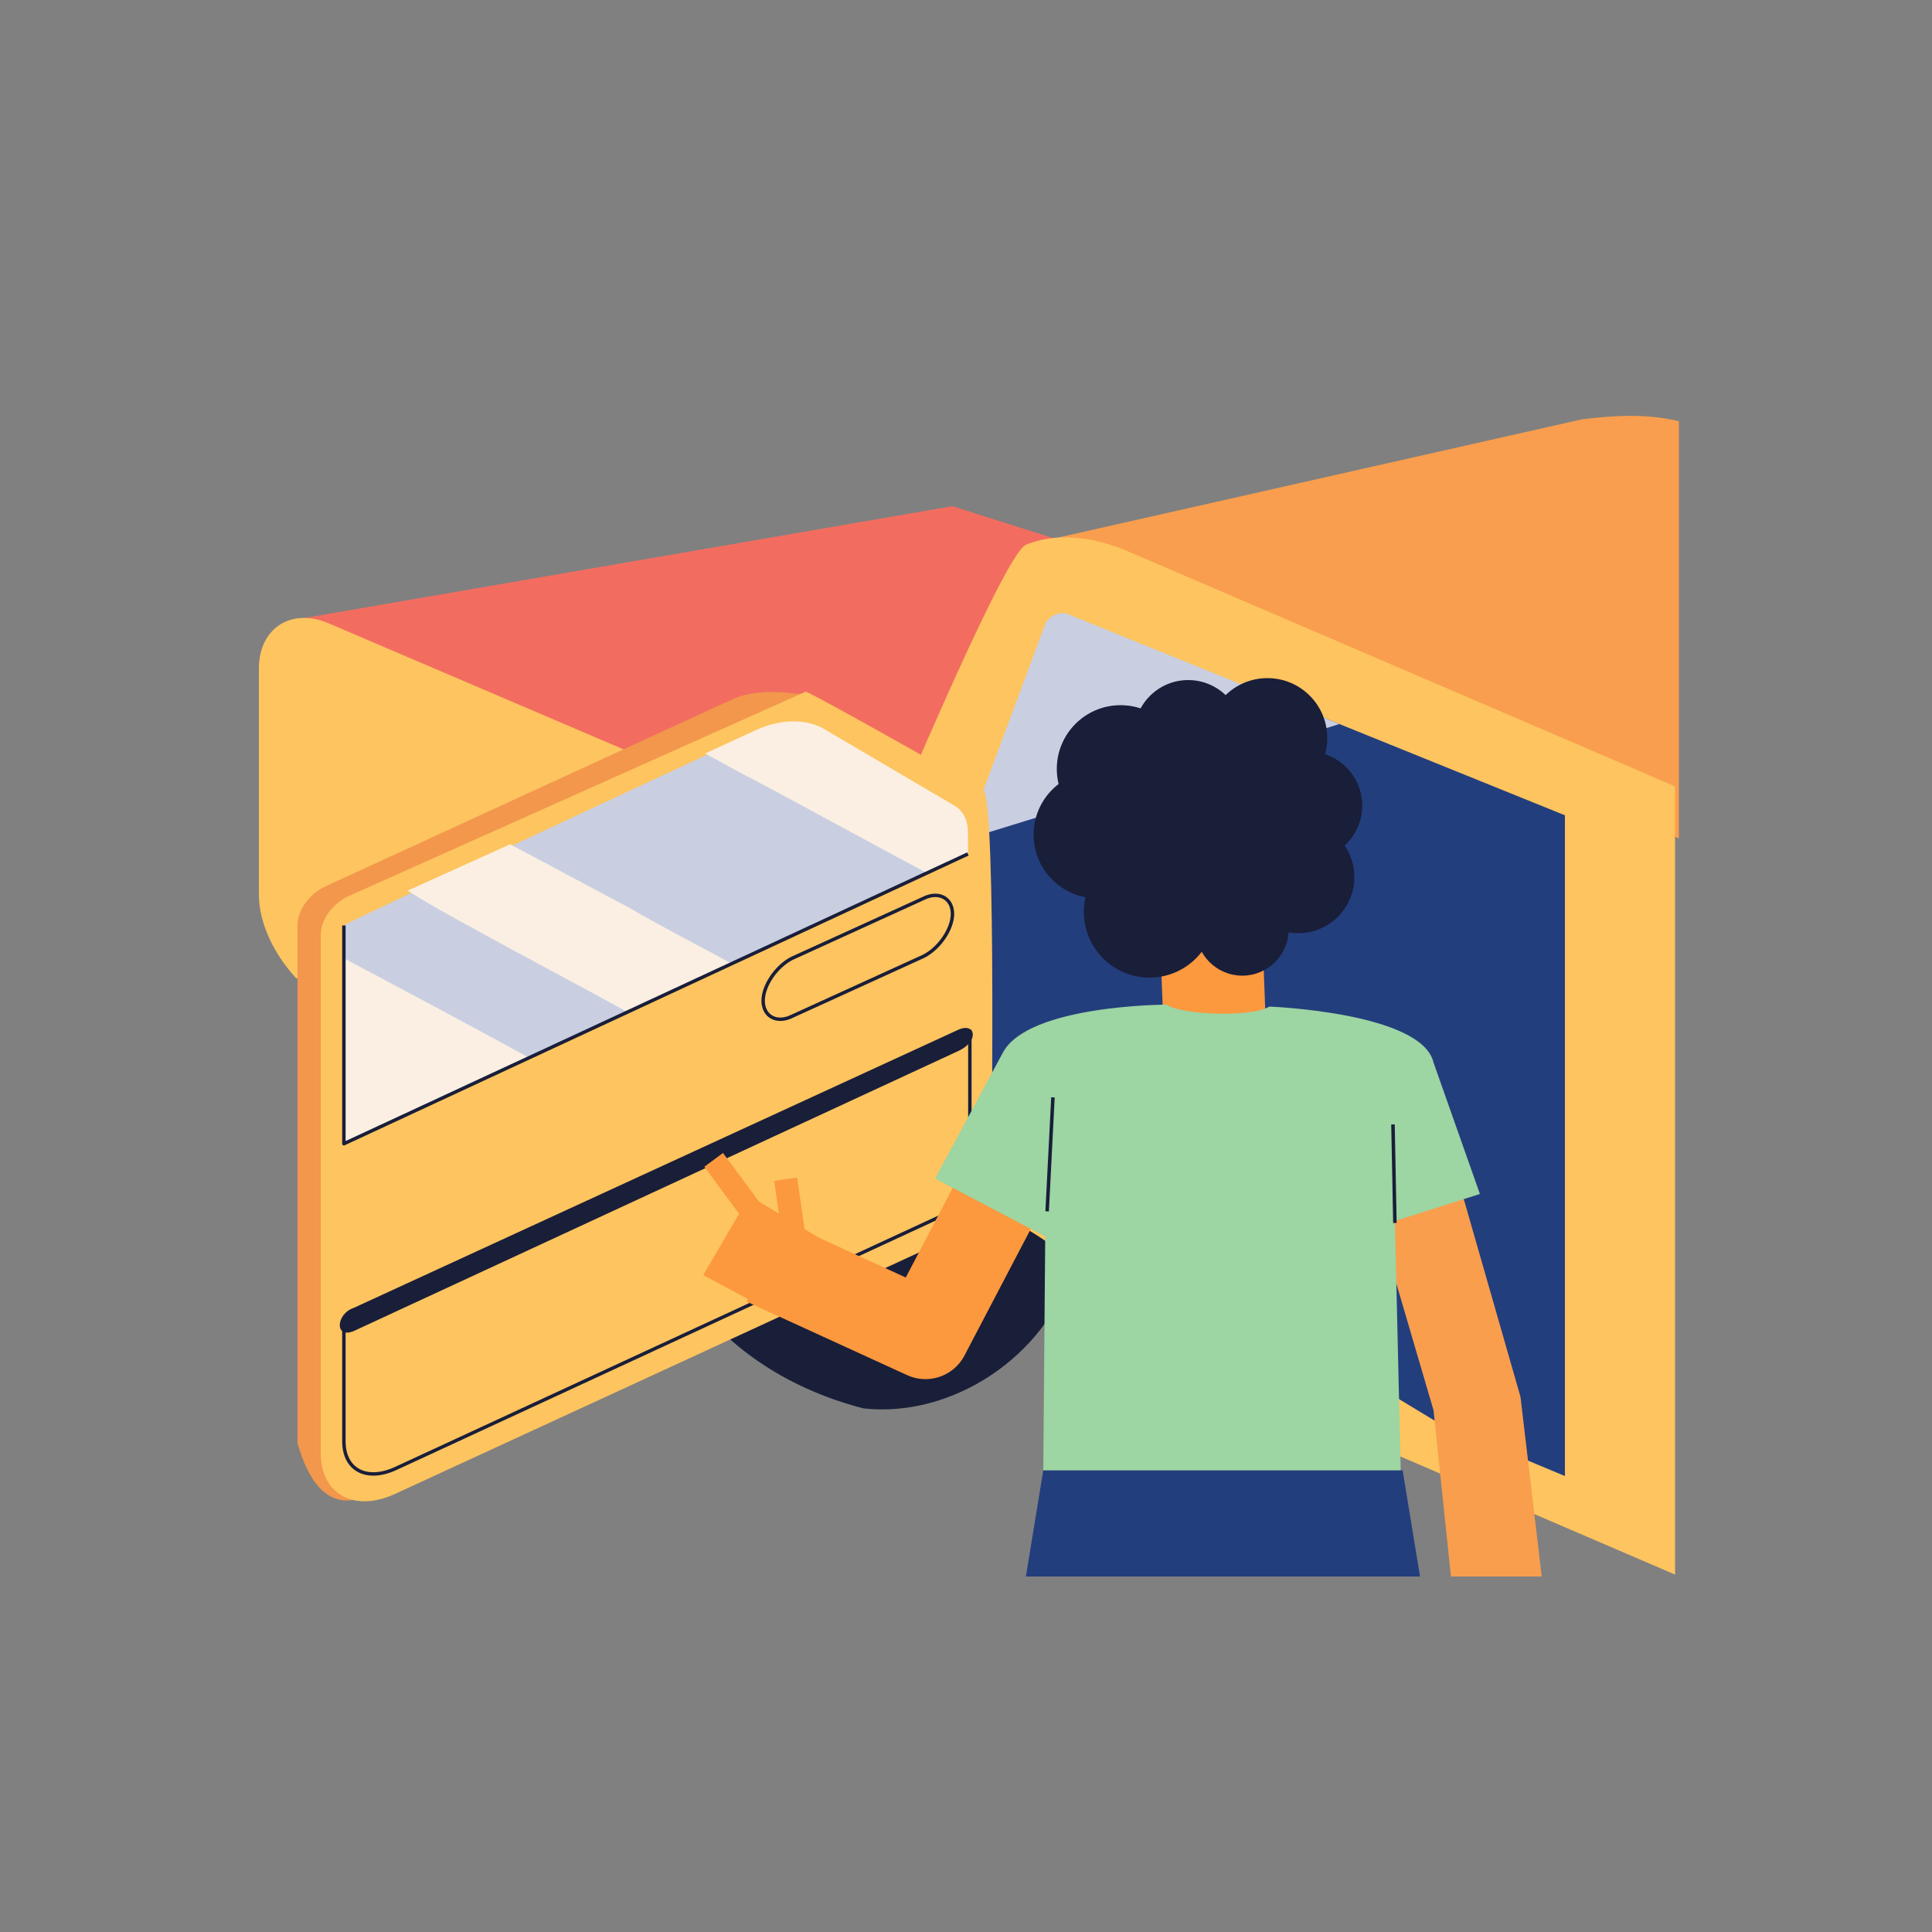 <?xml version="1.0" encoding="utf-8"?>
<!-- Generator: Adobe Illustrator 22.1.0, SVG Export Plug-In . SVG Version: 6.00 Build 0)  -->
<svg version="1.1" id="Layer_1" xmlns="http://www.w3.org/2000/svg" xmlns:xlink="http://www.w3.org/1999/xlink" x="0px" y="0px"
	 viewBox="0 0 100 100" style="enable-background:new 0 0 100 100;" xml:space="preserve">
<rect x="0" y="0" width="100" height="100" fill="#808080" stroke="none"/>
<style type="text/css">
	.st0{fill:#F99E4E;}
	.st1{fill:none;}
	.st2{fill:#FDC45F;}
	.st3{clip-path:url(#SVGID_4_);fill:#233E7D;}
	.st4{clip-path:url(#SVGID_4_);fill:#C9CFE1;}
	.st5{fill:#191E39;}
	.st6{fill:#F2974C;}
	.st7{fill:#C9CFE1;}
	.st8{fill:none;stroke:#191E39;stroke-width:0.177;stroke-linejoin:round;stroke-miterlimit:10;}
	.st9{fill:#FBEFE3;}
	.st10{fill:#F99E4D;}
	.st11{fill:#233E7D;}
	.st12{fill:#FC983E;}
	.st13{fill:none;stroke:#FC983E;stroke-width:4.566;stroke-linejoin:round;stroke-miterlimit:10;}
	.st14{fill:#9DD5A3;}
	.st15{fill:none;stroke:#191E39;stroke-width:0.181;stroke-miterlimit:10;}
</style>
<g>
	<g>
	</g>
</g>
<g>
	<defs>
		<path id="SVGID_1_" d="M15.1,32.1l34.2-5.9c0,0,11.7,3.7,12.8,4.1L42.6,43.1L15.1,32.1z"/>
	</defs>
	<use xlink:href="#SVGID_1_"  style="overflow:visible;fill:#F26D60;"/>
	<clipPath id="SVGID_2_">
		<use xlink:href="#SVGID_1_"  style="overflow:visible;"/>
	</clipPath>
</g>
<path class="st0" d="M86.9,21.8v21.6L53.1,28.2l28.8-6.5C83.6,21.5,85.2,21.4,86.9,21.8z"/>
<rect x="10" y="10" class="st1" width="80" height="80"/>
<path class="st2" d="M58.3,28.5c-1.9-0.8-3.8-0.9-5.2-0.3c-1.2,0.5-7.7,16.2-7.7,16.2L17.1,32.3c-2-0.9-3.7,0.2-3.7,2.3v11.7
	c0,1.5,0.8,3.1,1.9,4.3c0.4,0.4,71.4,30.9,71.4,30.9V40.7L58.3,28.5z"/>
<g>
	<path class="st2" d="M55.3,31.8L81,42.2v34.2L54.2,65.2c0,0-0.9-7.2-7.5-13l7.4-19.9C54.3,31.9,54.8,31.6,55.3,31.8z"/>
	<g>
		<defs>
			<path id="SVGID_3_" d="M55.3,31.8L81,42.2v34.2L54.2,65.2c0,0-0.9-7.2-7.5-13l7.4-19.9C54.3,31.9,54.8,31.6,55.3,31.8z"/>
		</defs>
		<clipPath id="SVGID_4_">
			<use xlink:href="#SVGID_3_"  style="overflow:visible;"/>
		</clipPath>
		<polygon class="st3" points="83.7,31.8 50.1,43.2 40.3,53 83.3,79 		"/>
		<polygon class="st4" points="49,30 84.8,32.7 45.6,44.8 		"/>
	</g>
</g>
<path class="st5" d="M55.5,65.7c-1.4,4.5-6.2,7.7-10.8,7.2c-8.5-2.2-11.9-9.1-11.9-14.4C32.8,53.2,56.1,63.9,55.5,65.7z"/>
<g>
	<path class="st6" d="M15.4,74.7V47.9c0-0.8,0.6-1.6,1.4-2l21.1-9.7c1.7-0.8,4.4-0.1,4.4-0.1S20,90.8,15.4,74.7z"/>
	<path class="st2" d="M51.3,61.6c0,0.8-0.7,1.8-1.5,2.2L20.5,77.3c-2.1,1-3.9,0.1-3.9-2.1V48.4c0-0.8,0.6-1.6,1.4-2l23.7-10.6
		c0.6,0.2,9.2,5.1,9.2,5.1C51.6,41.4,51.3,61.6,51.3,61.6z"/>
	<path class="st7" d="M50.1,44.2c0,0-0.2-2.2-0.7-2.4l-6.8-4c-0.9-0.5-2.2-0.5-3.5,0.1c0,0-21.3,9.9-21.3,10v11.3L50.1,44.2z"/>
	<path class="st8" d="M49.3,47.3L49.3,47.3c0-0.8-0.7-1.2-1.5-0.8L41,49.6c-0.8,0.4-1.5,1.4-1.5,2.2l0,0c0,0.8,0.7,1.2,1.5,0.8
		l6.8-3.1C48.6,49.1,49.3,48.1,49.3,47.3z"/>
	<path class="st8" d="M17.8,68.3v6.3c0,1.5,1.2,2.1,2.7,1.4l29.4-13.6c0.2-0.1,0.3-0.3,0.3-0.4v-8.7"/>
	<path class="st5" d="M49.6,54.4L18.3,68.9c-1,0.4-0.9-0.9,0-1.2l31.3-14.4C50.5,52.9,50.7,53.9,49.6,54.4z"/>
	<path class="st9" d="M24.4,48c2.7,1.5,5.4,2.9,8.1,4.4l5.4-2.5c-1.8-1-3.6-1.9-5.3-2.9c-2.1-1.1-4.1-2.2-6.2-3.3l-5.3,2.4
		C22.2,46.8,23.3,47.4,24.4,48z"/>
	<path class="st9" d="M17.8,49.6v9.5l9.5-4.4C24.2,53,21,51.3,17.8,49.6z"/>
	<path class="st9" d="M39.1,40.4c3,1.6,5.9,3.2,8.9,4.8l2.1-1v-1.1c0-0.6-0.2-1.1-0.7-1.4l-6.8-4c-0.9-0.5-2.2-0.5-3.5,0.1L36.5,39
		C37.4,39.5,38.3,40,39.1,40.4z"/>
	<polyline class="st8" points="17.8,47.9 17.8,59.2 50.1,44.2 	"/>
</g>
<g>
	<polygon class="st10" points="75.1,81.6 74.2,73 70.3,59.7 74.8,58.7 78.7,72.3 79.8,81.6 	"/>
	<polygon class="st11" points="73.5,81.6 53.1,81.6 54,76.1 72.6,76.1 	"/>
	
		<rect x="60.1" y="46.4" transform="matrix(0.999 -3.818395e-02 3.818395e-02 0.999 -1.846 2.434)" class="st12" width="5.3" height="6.3"/>
	<polyline class="st13" points="54.5,56.5 47.9,69.1 39.6,65.3 	"/>
	<path class="st14" d="M72.2,63.2l0.3,12.9H54L54.1,64l-5.7-3l3.5-6.5c1.3-2.5,8.5-2.5,8.5-2.5c0.6,0.5,4.3,0.7,5.3,0.1
		c0,0,7.9,0.3,8.5,2.9l2.4,6.8L72.2,63.2z"/>
	<g>
		<polygon class="st12" points="36.4,66 40.9,68.4 42.6,64.2 38.8,61.9 		"/>
	</g>
	<rect x="40.3" y="61" transform="matrix(0.99 -0.142 0.142 0.99 -8.486 6.455)" class="st12" width="1.2" height="3.1"/>
	
		<rect x="37.6" y="59.6" transform="matrix(0.804 -0.595 0.595 0.804 -29.236 34.845)" class="st12" width="1.2" height="4.3"/>
	<line class="st15" x1="72.2" y1="63.3" x2="72.1" y2="58.2"/>
	<line class="st15" x1="54.2" y1="62.7" x2="54.5" y2="56.8"/>
	<circle class="st5" cx="67.2" cy="45.4" r="2.9"/>
	<g>
		<circle class="st5" cx="67.7" cy="41.7" r="2.8"/>
		<circle class="st5" cx="67.7" cy="41.7" r="2.8"/>
	</g>
	<circle class="st5" cx="56.8" cy="43.2" r="3.3"/>
	<circle class="st5" cx="59.5" cy="47.2" r="3.4"/>
	<circle class="st5" cx="64.3" cy="48.1" r="2.4"/>
	<circle class="st5" cx="58" cy="39.8" r="3.3"/>
	<circle class="st5" cx="62.1" cy="43" r="6.1"/>
	<circle class="st5" cx="61.5" cy="38" r="2.8"/>
	<circle class="st5" cx="65.6" cy="38.2" r="3.1"/>
</g>
</svg>
